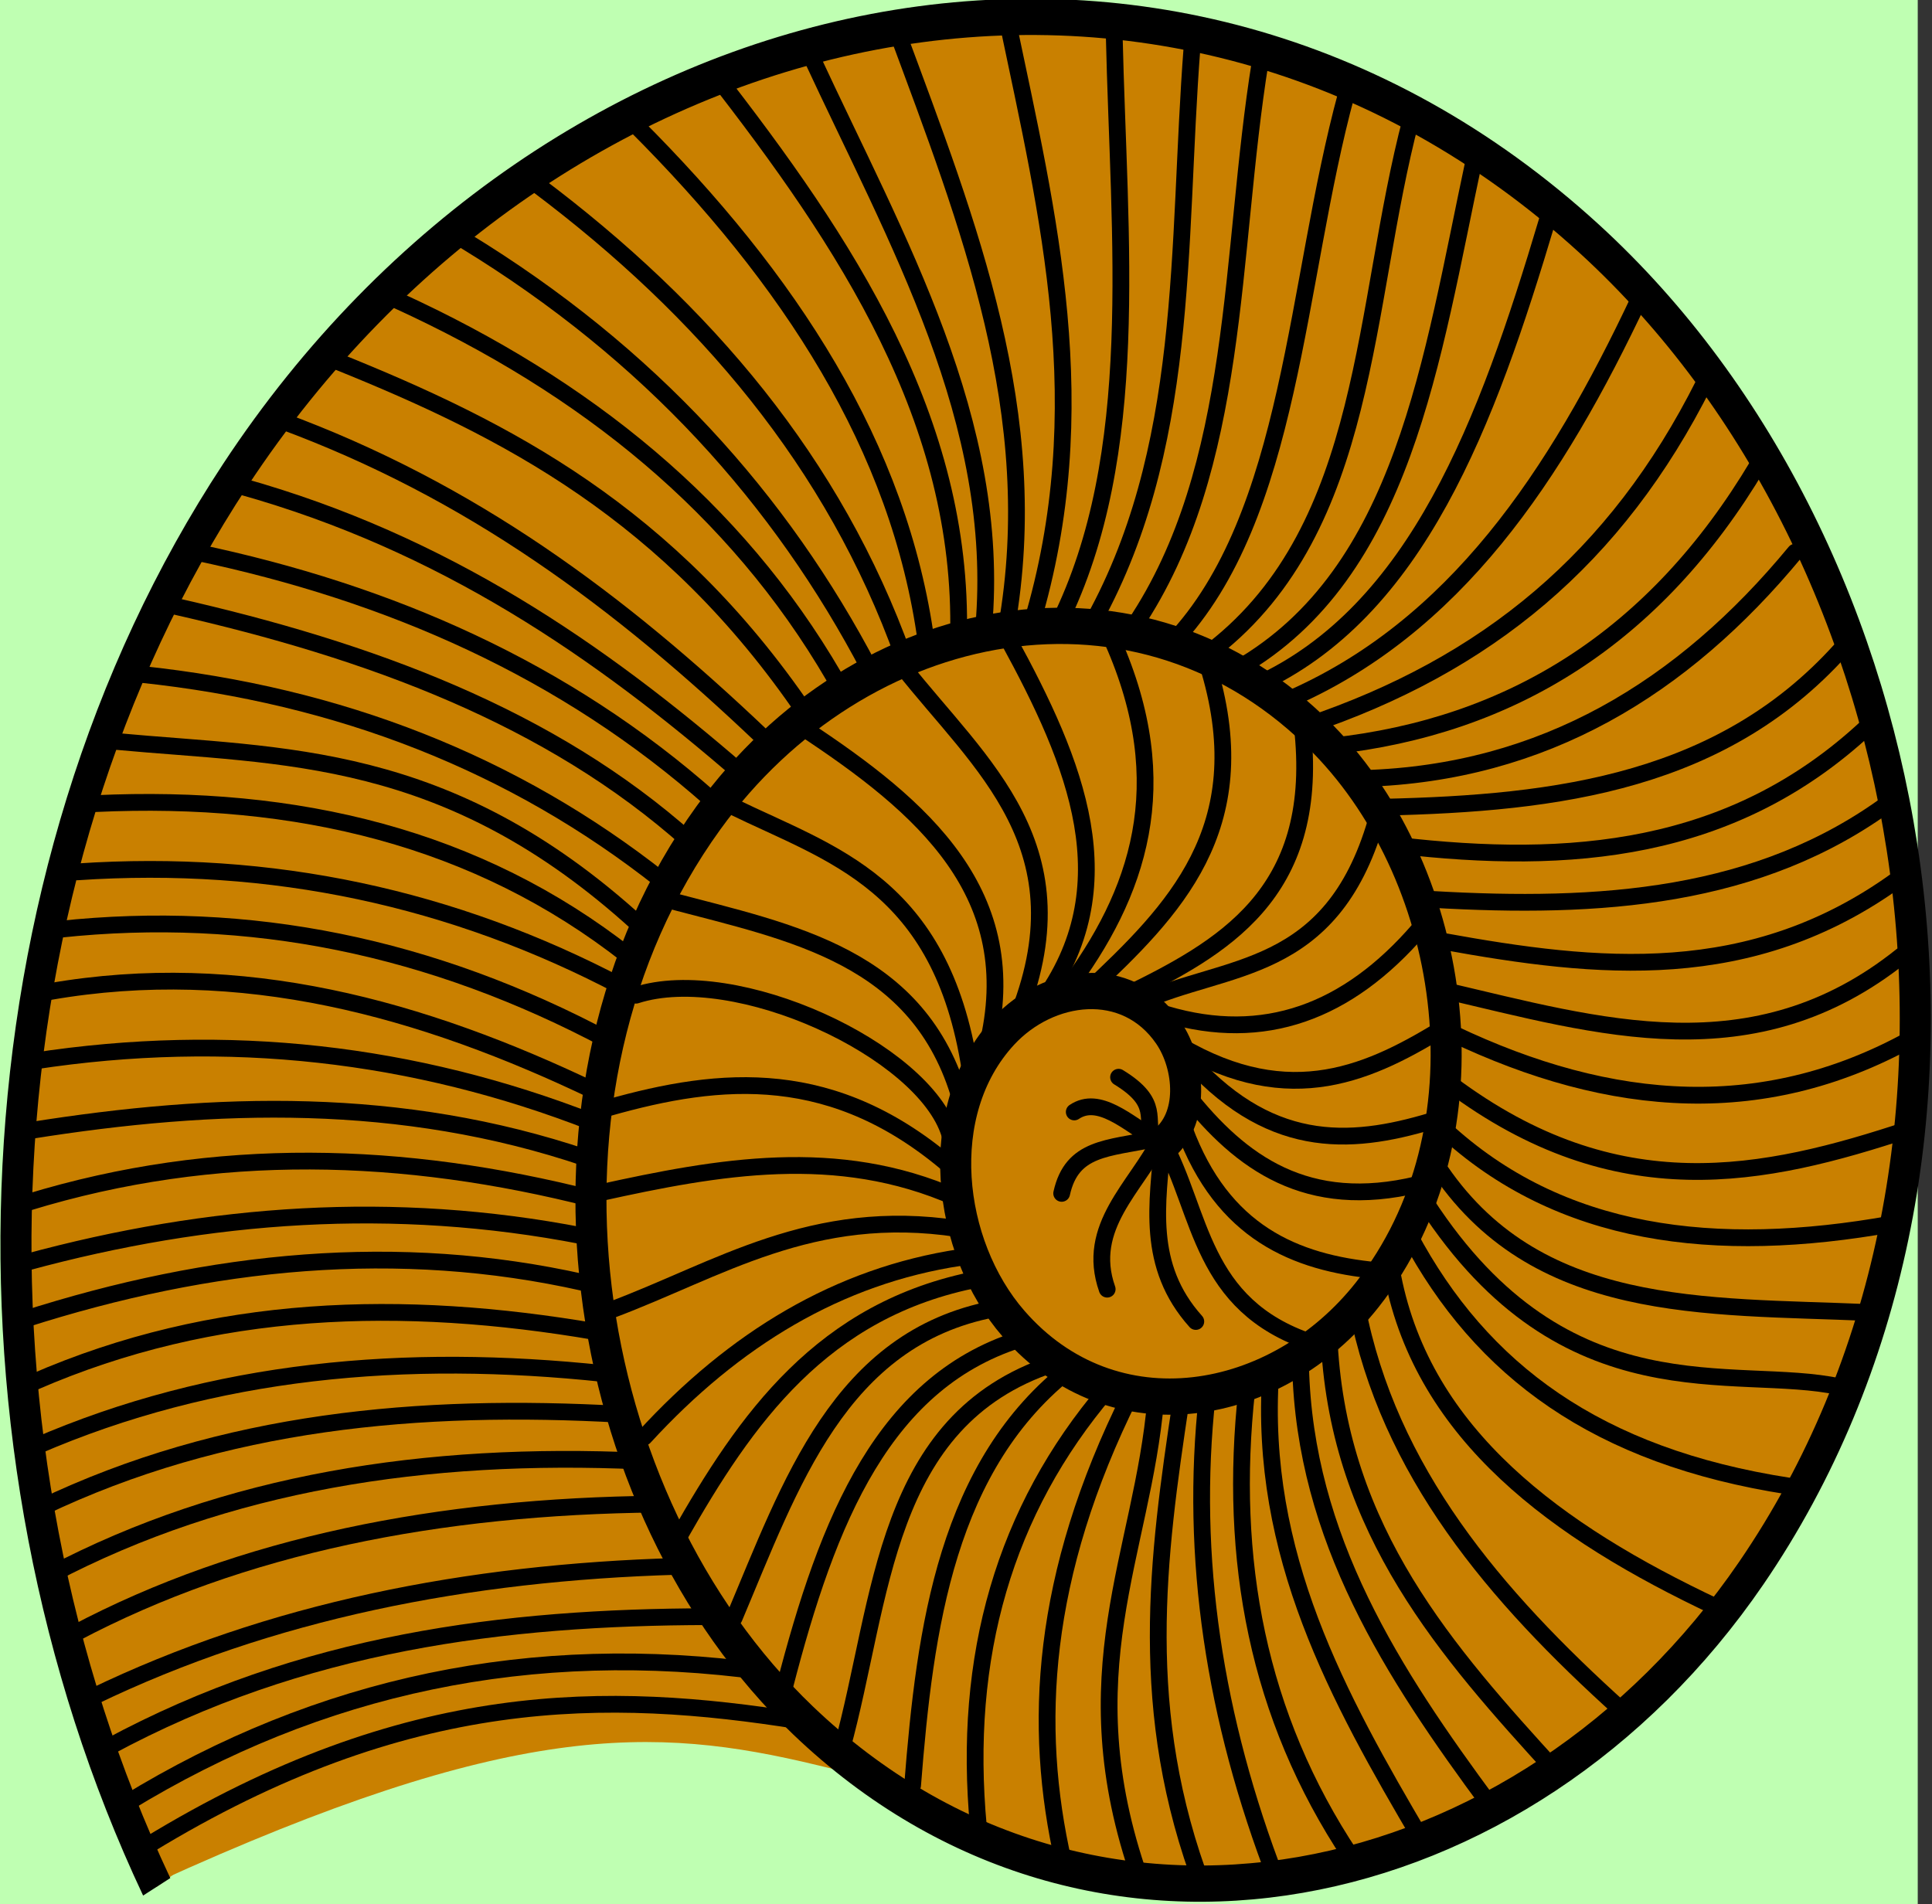 <?xml version="1.0" encoding="UTF-8" standalone="no"?>
<!-- Created with Inkscape (http://www.inkscape.org/) -->

<svg
   xmlns:dc="http://purl.org/dc/elements/1.1/"
   xmlns:cc="http://creativecommons.org/ns#"
   xmlns:rdf="http://www.w3.org/1999/02/22-rdf-syntax-ns#"
   xmlns:svg="http://www.w3.org/2000/svg"
   xmlns="http://www.w3.org/2000/svg"
   xmlns:sodipodi="http://sodipodi.sourceforge.net/DTD/sodipodi-0.dtd"
   xmlns:inkscape="http://www.inkscape.org/namespaces/inkscape"
   width="1152.381"
   height="1135.974"
   id="svg2"
   version="1.1"
   inkscape:version="0.47 r22583"
   sodipodi:docname="New document 1">
  <rect width="100%" height="100%" fill="#333333" stroke="none"/>
  <defs
     id="defs4">
    <inkscape:perspective
       sodipodi:type="inkscape:persp3d"
       inkscape:vp_x="0 : 526.18109 : 1"
       inkscape:vp_y="0 : 1000 : 0"
       inkscape:vp_z="744.09448 : 526.18109 : 1"
       inkscape:persp3d-origin="372.04724 : 350.78739 : 1"
       id="perspective10" />
  </defs>
  <sodipodi:namedview
     id="base"
     pagecolor="#ffffff"
     bordercolor="#666666"
     borderopacity="1.0"
     inkscape:pageopacity="0.0"
     inkscape:pageshadow="2"
     inkscape:zoom="0.35"
     inkscape:cx="395.64949"
     inkscape:cy="516.04888"
     inkscape:document-units="px"
     inkscape:current-layer="layer1"
     showgrid="false"
     inkscape:window-width="1215"
     inkscape:window-height="744"
     inkscape:window-x="143"
     inkscape:window-y="0"
     inkscape:window-maximized="0" />
  <g
     inkscape:label="Layer 1"
     inkscape:groupmode="layer"
     id="layer1"
     transform="translate(1078.616,67.018)">
    <rect
       style="fill:#bfffb2;fill-opacity:1;fill-rule:nonzero;stroke:none"
       id="rect2831"
       width="1148.571"
       height="1148.571"
       x="-65.264"
       y="-67.638"
       transform="scale(-1,1)" />
    <path
       style="fill:#c98000;fill-opacity:1;fill-rule:nonzero;stroke:none"
       d="m -985.45,1055.934 c 211.429,-96.429 296.429,-93.571 394.286,-70 97.857,23.571 164.286,42.857 164.286,42.857 l -167.857,-239.286 -357.143,18.571 -37.143,247.143"
       id="path3607" />
    <path
       sodipodi:type="spiral"
       style="fill:#c98000;fill-opacity:1;stroke:#000000;stroke-width:22.24;stroke-linecap:butt;stroke-linejoin:miter;stroke-miterlimit:4;stroke-opacity:1;stroke-dasharray:none"
       id="path3605"
       sodipodi:cx="-528.57141"
       sodipodi:cy="509.50504"
       sodipodi:expansion="2"
       sodipodi:revolution="3.3404369"
       sodipodi:radius="838.12305"
       sodipodi:argument="-18.819599"
       sodipodi:t0="0.19664587"
       d="m -545.653,481.962 c 15.236,-24.063 49.768,-20.973 69.579,-5.014 36.907,29.731 30.194,85.916 0.484,117.989 -48.535,52.394 -132.27,40.716 -179.325,-7.077 -70.556,-71.662 -52.546,-188.841 17.669,-253.59 99.12,-91.403 255.633,-65.689 340.781,31.292 114.94,130.914 80.147,332.651 -47.945,440.9 -167.048,141.17 -419.896,95.919 -553.946,-67.629 C -1068.45,531.308 -1011.362,221.463 -808.012,58.913 -555.67,-142.799 -182.941,-72.496 10.807,175.002 246.832,476.506 161.935,918.005 -134.058,1145.649 c -248.183,190.874 -594.579,206.122 -866.5,56.444"
       transform="matrix(0,-0.972,-0.832,0,14.995,85.978)" />
    <path
       style="fill:none;stroke:#000000;stroke-width:10;stroke-miterlimit:4;stroke-opacity:1;stroke-dasharray:none"
       d="m -601.878,959.505 c -113.814,-18.084 -233.375,-20.492 -388.571,74.286"
       id="path3609"
       sodipodi:nodetypes="cc" />
    <path
       style="fill:none;stroke:#000000;stroke-width:10;stroke-linecap:round;stroke-linejoin:round;stroke-miterlimit:4;stroke-opacity:1;stroke-dasharray:none;stroke-dashoffset:0"
       d="m -623.307,930.219 c -138.181,-18.906 -264.676,7.955 -380,78.571"
       id="path3611"
       sodipodi:nodetypes="cc" />
    <path
       style="fill:none;stroke:#000000;stroke-width:10;stroke-linecap:round;stroke-linejoin:round;stroke-miterlimit:4;stroke-opacity:1;stroke-dasharray:none;stroke-dashoffset:0"
       d="m -656.164,897.362 c -121.621,0.262 -241.912,15.159 -357.857,77.857"
       id="path3615"
       sodipodi:nodetypes="cc" />
    <path
       style="fill:none;stroke:#000000;stroke-width:10;stroke-linecap:round;stroke-linejoin:round;stroke-miterlimit:4;stroke-opacity:1;stroke-dasharray:none;stroke-dashoffset:0"
       d="m -674.736,867.362 c -125.116,3.64 -242.488,26.636 -348.571,77.857"
       id="path3617"
       sodipodi:nodetypes="cc" />
    <path
       style="fill:none;stroke:#000000;stroke-width:10;stroke-linecap:round;stroke-linejoin:round;stroke-miterlimit:4;stroke-opacity:1;stroke-dasharray:none;stroke-dashoffset:0"
       d="m -686.878,830.219 c -130.146,1.36 -247.455,24.384 -347.143,77.143"
       id="path3619"
       sodipodi:nodetypes="cc" />
    <path
       style="fill:none;stroke:#000000;stroke-width:10;stroke-linecap:round;stroke-linejoin:round;stroke-miterlimit:4;stroke-opacity:1;stroke-dasharray:none;stroke-dashoffset:0"
       d="m -696.878,804.505 c -127.765,-5.707 -246.498,12.673 -351.429,67.857"
       id="path3621"
       sodipodi:nodetypes="cc" />
    <path
       style="fill:none;stroke:#000000;stroke-width:10;stroke-linecap:round;stroke-linejoin:round;stroke-miterlimit:4;stroke-opacity:1;stroke-dasharray:none;stroke-dashoffset:0"
       d="m -708.307,776.648 c -120.135,-6.727 -236.961,3.637 -345.714,55.714"
       id="path3623"
       sodipodi:nodetypes="cc" />
    <path
       style="fill:none;stroke:#000000;stroke-width:10;stroke-linecap:round;stroke-linejoin:round;stroke-miterlimit:4;stroke-opacity:1;stroke-dasharray:none;stroke-dashoffset:0"
       d="m -718.307,752.362 c -118.332,-12.534 -232.366,-2.858 -339.286,43.571"
       id="path3625"
       sodipodi:nodetypes="cc" />
    <path
       style="fill:none;stroke:#000000;stroke-width:10;stroke-linecap:round;stroke-linejoin:round;stroke-miterlimit:4;stroke-opacity:1;stroke-dasharray:none;stroke-dashoffset:0"
       d="m -723.307,727.362 c -115.059,-19.683 -227.542,-16.822 -335,30"
       id="path3629"
       sodipodi:nodetypes="cc" />
    <path
       style="fill:none;stroke:#000000;stroke-width:10;stroke-linecap:round;stroke-linejoin:round;stroke-miterlimit:4;stroke-opacity:1;stroke-dasharray:none;stroke-dashoffset:0"
       d="M -730.45,698.076 C -840.873,673.275 -952.409,684.109 -1064.736,720.219"
       id="path3631"
       sodipodi:nodetypes="cc" />
    <path
       style="fill:none;stroke:#000000;stroke-width:10;stroke-linecap:round;stroke-linejoin:round;stroke-miterlimit:4;stroke-opacity:1;stroke-dasharray:none;stroke-dashoffset:0"
       d="m -731.164,670.219 c -112.483,-21.859 -222.752,-13.824 -331.429,15.714"
       id="path3633"
       sodipodi:nodetypes="cc" />
    <path
       style="fill:none;stroke:#000000;stroke-width:10;stroke-linecap:round;stroke-linejoin:round;stroke-miterlimit:4;stroke-opacity:1;stroke-dasharray:none;stroke-dashoffset:0"
       d="m -725.45,648.076 c -112.143,-28.506 -224.286,-32.146 -336.429,2.143"
       id="path3635"
       sodipodi:nodetypes="cc" />
    <path
       style="fill:none;stroke:#000000;stroke-width:10;stroke-linecap:round;stroke-linejoin:round;stroke-miterlimit:4;stroke-opacity:1;stroke-dasharray:none;stroke-dashoffset:0"
       d="M -729.021,623.791 C -839.498,586.453 -949.974,589.762 -1060.45,607.362"
       id="path3637"
       sodipodi:nodetypes="cc" />
    <path
       style="fill:none;stroke:#000000;stroke-width:10;stroke-linecap:round;stroke-linejoin:round;stroke-miterlimit:4;stroke-opacity:1;stroke-dasharray:none;stroke-dashoffset:0"
       d="m -725.45,602.362 c -106.236,-41.386 -217.098,-54.09 -332.857,-36.429"
       id="path3639"
       sodipodi:nodetypes="cc" />
    <path
       style="fill:none;stroke:#000000;stroke-width:10;stroke-linecap:round;stroke-linejoin:round;stroke-miterlimit:4;stroke-opacity:1;stroke-dasharray:none;stroke-dashoffset:0"
       d="m -722.593,584.505 c -104.71,-50.337 -212.232,-79.864 -326.429,-60"
       id="path3643"
       sodipodi:nodetypes="cc" />
    <path
       style="fill:none;stroke:#000000;stroke-width:10;stroke-linecap:round;stroke-linejoin:round;stroke-miterlimit:4;stroke-opacity:1;stroke-dasharray:none;stroke-dashoffset:0"
       d="M -715.45,553.791 C -821.206,497.4 -929.93,475.24 -1043.307,487.362"
       id="path3645"
       sodipodi:nodetypes="cc" />
    <path
       style="fill:none;stroke:#000000;stroke-width:10;stroke-linecap:round;stroke-linejoin:round;stroke-miterlimit:4;stroke-opacity:1;stroke-dasharray:none;stroke-dashoffset:0"
       d="m -707.593,521.648 c -100.771,-53.108 -208.992,-76.415 -325,-68.571"
       id="path3647"
       sodipodi:nodetypes="cc" />
    <path
       style="fill:none;stroke:#000000;stroke-width:10;stroke-linecap:round;stroke-linejoin:round;stroke-miterlimit:4;stroke-opacity:1;stroke-dasharray:none;stroke-dashoffset:0"
       d="m -704.021,503.076 c -89.839,-70.521 -197.563,-96.331 -317.857,-90.714"
       id="path3649"
       sodipodi:nodetypes="cc" />
    <path
       style="fill:none;stroke:#000000;stroke-width:10;stroke-linecap:round;stroke-linejoin:round;stroke-miterlimit:4;stroke-opacity:1;stroke-dasharray:none;stroke-dashoffset:0"
       d="M -697.593,484.505 C -812.109,380.028 -909.855,384.565 -1009.736,375.219"
       id="path3651"
       sodipodi:nodetypes="cc" />
    <path
       style="fill:none;stroke:#000000;stroke-width:10;stroke-linecap:round;stroke-linejoin:round;stroke-miterlimit:4;stroke-opacity:1;stroke-dasharray:none;stroke-dashoffset:0"
       d="M -684.021,458.076 C -772.283,388.418 -875.998,347.735 -994.736,335.219"
       id="path3653"
       sodipodi:nodetypes="cc" />
    <path
       style="fill:none;stroke:#000000;stroke-width:10;stroke-linecap:round;stroke-linejoin:round;stroke-miterlimit:4;stroke-opacity:1;stroke-dasharray:none;stroke-dashoffset:0"
       d="m -667.593,434.505 c -82.793,-73.872 -190.223,-113.526 -307.143,-140"
       id="path3655"
       sodipodi:nodetypes="cc" />
    <path
       style="fill:none;stroke:#000000;stroke-width:10;stroke-linecap:round;stroke-linejoin:round;stroke-miterlimit:4;stroke-opacity:1;stroke-dasharray:none;stroke-dashoffset:0"
       d="M -654.021,410.219 C -741.469,332.615 -845.882,286.677 -961.878,262.362"
       id="path3657"
       sodipodi:nodetypes="cc" />
    <path
       style="fill:none;stroke:#000000;stroke-width:10;stroke-linecap:round;stroke-linejoin:round;stroke-miterlimit:4;stroke-opacity:1;stroke-dasharray:none;stroke-dashoffset:0"
       d="M -636.164,394.505 C -720.878,320.994 -814.07,256.852 -934.736,223.076"
       id="path3661"
       sodipodi:nodetypes="cc" />
    <path
       style="fill:none;stroke:#000000;stroke-width:10;stroke-linecap:round;stroke-linejoin:round;stroke-miterlimit:4;stroke-opacity:1;stroke-dasharray:none;stroke-dashoffset:0"
       d="M -623.307,373.076 C -709.43,291.064 -797.698,225.544 -911.164,183.791"
       id="path3663"
       sodipodi:nodetypes="cc" />
    <path
       style="fill:none;stroke:#000000;stroke-width:10;stroke-linecap:round;stroke-linejoin:round;stroke-miterlimit:4;stroke-opacity:1;stroke-dasharray:none;stroke-dashoffset:0"
       d="M -598.307,358.076 C -679.4,238.906 -776.999,189.058 -876.878,148.791"
       id="path3665"
       sodipodi:nodetypes="cc" />
    <path
       style="fill:none;stroke:#000000;stroke-width:10;stroke-linecap:round;stroke-linejoin:round;stroke-miterlimit:4;stroke-opacity:1;stroke-dasharray:none;stroke-dashoffset:0"
       d="m -581.164,336.648 c -58.69,-100.74 -148.004,-173.044 -260,-224.286"
       id="path3667"
       sodipodi:nodetypes="cc" />
    <path
       style="fill:none;stroke:#000000;stroke-width:10;stroke-linecap:round;stroke-linejoin:round;stroke-miterlimit:4;stroke-opacity:1;stroke-dasharray:none;stroke-dashoffset:0"
       d="M -559.736,332.362 C -612.921,230.75 -690.859,143.989 -801.164,76.648"
       id="path3669"
       sodipodi:nodetypes="cc" />
    <path
       style="fill:none;stroke:#000000;stroke-width:10;stroke-linecap:round;stroke-linejoin:round;stroke-miterlimit:4;stroke-opacity:1;stroke-dasharray:none;stroke-dashoffset:0"
       d="M -539.736,324.505 C -580.994,209.29 -658.063,118.334 -758.307,43.076"
       id="path3671"
       sodipodi:nodetypes="cc" />
    <path
       style="fill:none;stroke:#000000;stroke-width:10;stroke-linecap:round;stroke-linejoin:round;stroke-miterlimit:4;stroke-opacity:1;stroke-dasharray:none;stroke-dashoffset:0"
       d="M -526.164,315.934 C -542.035,199.431 -607.85,99.16 -699.736,7.362"
       id="path3673"
       sodipodi:nodetypes="cc" />
    <path
       style="fill:none;stroke:#000000;stroke-width:10;stroke-linecap:round;stroke-linejoin:round;stroke-miterlimit:4;stroke-opacity:1;stroke-dasharray:none;stroke-dashoffset:0"
       d="M -506.878,312.362 C -503.967,183.763 -573.548,78.229 -653.307,-24.066"
       id="path3677"
       sodipodi:nodetypes="cc" />
    <path
       style="fill:none;stroke:#000000;stroke-width:10;stroke-linecap:round;stroke-linejoin:round;stroke-miterlimit:4;stroke-opacity:1;stroke-dasharray:none;stroke-dashoffset:0"
       d="M -491.878,307.362 C -481.066,184.506 -543.659,76.762 -594.736,-33.352"
       id="path3679"
       sodipodi:nodetypes="cc" />
    <path
       style="fill:none;stroke:#000000;stroke-width:10;stroke-linecap:round;stroke-linejoin:round;stroke-miterlimit:4;stroke-opacity:1;stroke-dasharray:none;stroke-dashoffset:0"
       d="m -478.307,307.362 c 22.504,-127.167 -22.744,-240.785 -65,-355"
       id="path3681"
       sodipodi:nodetypes="cc" />
    <path
       style="fill:none;stroke:#000000;stroke-width:10;stroke-linecap:round;stroke-linejoin:round;stroke-miterlimit:4;stroke-opacity:1;stroke-dasharray:none;stroke-dashoffset:0"
       d="m -463.307,305.219 c 38.535,-128.676 9.933,-243.53 -14.286,-359.286"
       id="path3683"
       sodipodi:nodetypes="cc" />
    <path
       style="fill:none;stroke:#000000;stroke-width:10;stroke-linecap:round;stroke-linejoin:round;stroke-miterlimit:4;stroke-opacity:1;stroke-dasharray:none;stroke-dashoffset:0"
       d="m -446.878,304.505 c 49.786,-100.772 35.651,-228.221 32.857,-350.714"
       id="path3685"
       sodipodi:nodetypes="cc" />
    <path
       style="fill:none;stroke:#000000;stroke-width:10;stroke-linecap:round;stroke-linejoin:round;stroke-miterlimit:4;stroke-opacity:1;stroke-dasharray:none;stroke-dashoffset:0"
       d="m -429.021,308.076 c 60.839,-106.051 52.231,-228.574 61.429,-347.143"
       id="path3687"
       sodipodi:nodetypes="cc" />
    <path
       style="fill:none;stroke:#000000;stroke-width:10;stroke-linecap:round;stroke-linejoin:round;stroke-miterlimit:4;stroke-opacity:1;stroke-dasharray:none;stroke-dashoffset:0"
       d="m -401.878,305.934 c 63.442,-94.471 56.399,-221.221 75,-336.429"
       id="path3689"
       sodipodi:nodetypes="cc" />
    <path
       style="fill:none;stroke:#000000;stroke-width:10;stroke-linecap:round;stroke-linejoin:round;stroke-miterlimit:4;stroke-opacity:1;stroke-dasharray:none;stroke-dashoffset:0"
       d="m -379.021,315.934 c 71.355,-75.285 72.917,-214.548 103.571,-327.143"
       id="path3691"
       sodipodi:nodetypes="cc" />
    <path
       style="fill:none;stroke:#000000;stroke-width:10;stroke-linecap:round;stroke-linejoin:round;stroke-miterlimit:4;stroke-opacity:1;stroke-dasharray:none;stroke-dashoffset:0"
       d="m -354.736,320.219 c 93.505,-73.238 88.428,-205.091 117.857,-316.429"
       id="path3693"
       sodipodi:nodetypes="cc" />
    <path
       style="fill:none;stroke:#000000;stroke-width:10;stroke-linecap:round;stroke-linejoin:round;stroke-miterlimit:4;stroke-opacity:1;stroke-dasharray:none;stroke-dashoffset:0"
       d="m -340,331.648 c 98.898,-56.996 115.166,-184.228 140.714,-303.571"
       id="path3695"
       sodipodi:nodetypes="cc" />
    <path
       style="fill:none;stroke:#000000;stroke-width:10;stroke-linecap:round;stroke-linejoin:round;stroke-miterlimit:4;stroke-opacity:1;stroke-dasharray:none;stroke-dashoffset:0"
       d="m -329.286,341.648 c 95.933,-43.596 137.639,-156.671 173.571,-277.143"
       id="path3697"
       sodipodi:nodetypes="cc" />
    <path
       style="fill:none;stroke:#000000;stroke-width:10;stroke-linecap:round;stroke-linejoin:round;stroke-miterlimit:4;stroke-opacity:1;stroke-dasharray:none;stroke-dashoffset:0"
       d="m -311.429,350.934 c 100.678,-43.116 161.023,-134.494 210.714,-240"
       id="path3699"
       sodipodi:nodetypes="cc" />
    <path
       style="fill:none;stroke:#000000;stroke-width:10;stroke-linecap:round;stroke-linejoin:round;stroke-miterlimit:4;stroke-opacity:1;stroke-dasharray:none;stroke-dashoffset:0"
       d="M -299.286,365.934 C -191.878,329.788 -114.576,266.205 -62.143,161.648"
       id="path3703"
       sodipodi:nodetypes="cc" />
    <path
       style="fill:none;stroke:#000000;stroke-width:10;stroke-linecap:round;stroke-linejoin:round;stroke-miterlimit:4;stroke-opacity:1;stroke-dasharray:none;stroke-dashoffset:0"
       d="M -284.286,378.076 C -177.23,366.341 -91.38,313.307 -30,210.219"
       id="path3705"
       sodipodi:nodetypes="cc" />
    <path
       style="fill:none;stroke:#000000;stroke-width:10;stroke-linecap:round;stroke-linejoin:round;stroke-miterlimit:4;stroke-opacity:1;stroke-dasharray:none;stroke-dashoffset:0"
       d="m -265,397.362 c 107.096,-3.254 190.005,-53.731 257.143,-135"
       id="path3707"
       sodipodi:nodetypes="cc" />
    <path
       style="fill:none;stroke:#000000;stroke-width:10;stroke-linecap:round;stroke-linejoin:round;stroke-miterlimit:4;stroke-opacity:1;stroke-dasharray:none;stroke-dashoffset:0"
       d="M -253.571,414.505 C -149.637,412.151 -49.158,399.809 22.857,316.648"
       id="path3711"
       sodipodi:nodetypes="cc" />
    <path
       style="fill:none;stroke:#000000;stroke-width:10;stroke-linecap:round;stroke-linejoin:round;stroke-miterlimit:4;stroke-opacity:1;stroke-dasharray:none;stroke-dashoffset:0"
       d="M -244.286,437.362 C -142.747,449.1 -45.744,441.868 35,366.648"
       id="path3713"
       sodipodi:nodetypes="cc" />
    <path
       style="fill:none;stroke:#000000;stroke-width:10;stroke-linecap:round;stroke-linejoin:round;stroke-miterlimit:4;stroke-opacity:1;stroke-dasharray:none;stroke-dashoffset:0"
       d="m -224.286,469.505 c 99.364,5.741 194.957,-0.175 273.571,-58.571"
       id="path3715"
       sodipodi:nodetypes="cc" />
    <path
       style="fill:none;stroke:#000000;stroke-width:10;stroke-linecap:round;stroke-linejoin:round;stroke-miterlimit:4;stroke-opacity:1;stroke-dasharray:none;stroke-dashoffset:0"
       d="m -217.857,494.505 c 91.826,16.64 183.348,26.746 271.429,-37.143"
       id="path3717"
       sodipodi:nodetypes="cc" />
    <path
       style="fill:none;stroke:#000000;stroke-width:10;stroke-linecap:round;stroke-linejoin:round;stroke-miterlimit:4;stroke-opacity:1;stroke-dasharray:none;stroke-dashoffset:0"
       d="m -217.143,523.791 c 92.087,21.471 184.458,50.028 272.857,-20.714"
       id="path3719"
       sodipodi:nodetypes="cc" />
    <path
       style="fill:none;stroke:#000000;stroke-width:10;stroke-linecap:round;stroke-linejoin:round;stroke-miterlimit:4;stroke-opacity:1;stroke-dasharray:none;stroke-dashoffset:0"
       d="m -212.143,549.505 c 94.374,44.977 187.288,52.757 277.857,0.714"
       id="path3721"
       sodipodi:nodetypes="cc" />
    <path
       style="fill:none;stroke:#000000;stroke-width:10;stroke-linecap:round;stroke-linejoin:round;stroke-miterlimit:4;stroke-opacity:1;stroke-dasharray:none;stroke-dashoffset:0"
       d="M -213.571,579.505 C -114.047,654.032 -26.4,635.238 60,606.648"
       id="path3723"
       sodipodi:nodetypes="cc" />
    <path
       style="fill:none;stroke:#000000;stroke-width:10;stroke-linecap:round;stroke-linejoin:round;stroke-miterlimit:4;stroke-opacity:1;stroke-dasharray:none;stroke-dashoffset:0"
       d="M -217.857,605.934 C -148.3,670.668 -55.683,682.002 50,663.076"
       id="path3725"
       sodipodi:nodetypes="cc" />
    <path
       style="fill:none;stroke:#000000;stroke-width:10;stroke-linecap:round;stroke-linejoin:round;stroke-miterlimit:4;stroke-opacity:1;stroke-dasharray:none;stroke-dashoffset:0"
       d="m -222.143,627.362 c 58.71,90.494 160.612,84.321 257.857,88.571"
       id="path3727"
       sodipodi:nodetypes="cc" />
    <path
       style="fill:none;stroke:#000000;stroke-width:10;stroke-linecap:round;stroke-linejoin:round;stroke-miterlimit:4;stroke-opacity:1;stroke-dasharray:none;stroke-dashoffset:0"
       d="m -227.857,650.934 c 83.304,128.016 184.13,95.793 246.429,109.286"
       id="path3729"
       sodipodi:nodetypes="cc" />
    <path
       style="fill:none;stroke:#000000;stroke-width:10;stroke-linecap:round;stroke-linejoin:round;stroke-miterlimit:4;stroke-opacity:1;stroke-dasharray:none;stroke-dashoffset:0"
       d="m -237.857,670.219 c 42.81,80.162 111.703,131.577 226.429,149.286"
       id="path3731"
       sodipodi:nodetypes="cc" />
    <path
       style="fill:none;stroke:#000000;stroke-width:10;stroke-linecap:round;stroke-linejoin:round;stroke-miterlimit:4;stroke-opacity:1;stroke-dasharray:none;stroke-dashoffset:0"
       d="M -247.857,694.505 C -229.268,789.052 -150.277,846.757 -55,891.648"
       id="path3733"
       sodipodi:nodetypes="cc" />
    <path
       style="fill:none;stroke:#000000;stroke-width:10;stroke-linecap:round;stroke-linejoin:round;stroke-miterlimit:4;stroke-opacity:1;stroke-dasharray:none;stroke-dashoffset:0"
       d="m -269.286,712.362 c 18.804,98.273 82.365,172.675 157.857,240.714"
       id="path3735"
       sodipodi:nodetypes="cc" />
    <path
       style="fill:none;stroke:#000000;stroke-width:10;stroke-linecap:round;stroke-linejoin:round;stroke-miterlimit:4;stroke-opacity:1;stroke-dasharray:none;stroke-dashoffset:0"
       d="m -285.714,734.505 c 6.24,112.071 70.097,183.9 135,255"
       id="path3737"
       sodipodi:nodetypes="cc" />
    <path
       style="fill:none;stroke:#000000;stroke-width:10;stroke-linecap:round;stroke-linejoin:round;stroke-miterlimit:4;stroke-opacity:1;stroke-dasharray:none;stroke-dashoffset:0"
       d="M -302.857,748.076 C -300.325,850.681 -247.849,931.277 -190,1009.505"
       id="path3739"
       sodipodi:nodetypes="cc" />
    <path
       style="fill:none;stroke:#000000;stroke-width:10;stroke-linecap:round;stroke-linejoin:round;stroke-miterlimit:4;stroke-opacity:1;stroke-dasharray:none;stroke-dashoffset:0"
       d="m -320.714,752.362 c -7.179,107.857 40.26,193.328 90,277.857"
       id="path3741"
       sodipodi:nodetypes="cc" />
    <path
       style="fill:none;stroke:#000000;stroke-width:10;stroke-linecap:round;stroke-linejoin:round;stroke-miterlimit:4;stroke-opacity:1;stroke-dasharray:none;stroke-dashoffset:0"
       d="m -335,762.362 c -10.968,100.766 6.478,194.226 62.143,277.857"
       id="path3743"
       sodipodi:nodetypes="cc" />
    <path
       style="fill:none;stroke:#000000;stroke-width:10;stroke-linecap:round;stroke-linejoin:round;stroke-miterlimit:4;stroke-opacity:1;stroke-dasharray:none;stroke-dashoffset:0"
       d="m -358.571,765.934 c -10.514,96.19 4.328,192.381 41.429,288.571"
       id="path3747"
       sodipodi:nodetypes="cc" />
    <path
       style="fill:none;stroke:#000000;stroke-width:10;stroke-linecap:round;stroke-linejoin:round;stroke-miterlimit:4;stroke-opacity:1;stroke-dasharray:none;stroke-dashoffset:0"
       d="m -374.286,769.505 c -13.877,92.225 -26.579,184.734 13.571,290"
       id="path3749"
       sodipodi:nodetypes="cc" />
    <path
       style="fill:none;stroke:#000000;stroke-width:10;stroke-linecap:round;stroke-linejoin:round;stroke-miterlimit:4;stroke-opacity:1;stroke-dasharray:none;stroke-dashoffset:0"
       d="m -389.286,768.076 c -7.881,92.367 -52.269,162.829 -9.286,285.714"
       id="path3751"
       sodipodi:nodetypes="cc" />
    <path
       style="fill:none;stroke:#000000;stroke-width:10;stroke-linecap:round;stroke-linejoin:round;stroke-miterlimit:4;stroke-opacity:1;stroke-dasharray:none;stroke-dashoffset:0"
       d="m -404.286,765.219 c -53.666,107.717 -58.503,197.443 -40,278.571"
       id="path3753"
       sodipodi:nodetypes="cc" />
    <path
       style="fill:none;stroke:#000000;stroke-width:10;stroke-linecap:round;stroke-linejoin:round;stroke-miterlimit:4;stroke-opacity:1;stroke-dasharray:none;stroke-dashoffset:0"
       d="M -418.571,762.362 C -479.43,833.966 -504.617,920.996 -495,1023.077"
       id="path3755"
       sodipodi:nodetypes="cc" />
    <path
       style="fill:none;stroke:#000000;stroke-width:10;stroke-linecap:round;stroke-linejoin:round;stroke-miterlimit:4;stroke-opacity:1;stroke-dasharray:none;stroke-dashoffset:0"
       d="m -439.286,748.791 c -74.7,57.663 -87.6,154.954 -95,249.286"
       id="path3757"
       sodipodi:nodetypes="cc" />
    <path
       style="fill:none;stroke:#000000;stroke-width:10;stroke-linecap:round;stroke-linejoin:round;stroke-miterlimit:4;stroke-opacity:1;stroke-dasharray:none;stroke-dashoffset:0"
       d="m -450.714,746.648 c -101.371,33.65 -101.209,140.17 -125.714,229.286"
       id="path3761"
       sodipodi:nodetypes="cc" />
    <path
       style="fill:none;stroke:#000000;stroke-width:10;stroke-linecap:round;stroke-linejoin:round;stroke-miterlimit:4;stroke-opacity:1;stroke-dasharray:none;stroke-dashoffset:0"
       d="m -467.143,730.934 c -84.233,24.664 -117.773,108.526 -143.571,208.571"
       id="path3763"
       sodipodi:nodetypes="cc" />
    <path
       style="fill:none;stroke:#000000;stroke-width:10;stroke-linecap:round;stroke-linejoin:round;stroke-miterlimit:4;stroke-opacity:1;stroke-dasharray:none;stroke-dashoffset:0"
       d="m -485.714,713.791 c -92.227,17.516 -121.415,104.831 -155,184.286"
       id="path3765"
       sodipodi:nodetypes="cc" />
    <path
       style="fill:none;stroke:#000000;stroke-width:10;stroke-linecap:round;stroke-linejoin:round;stroke-miterlimit:4;stroke-opacity:1;stroke-dasharray:none;stroke-dashoffset:0"
       d="m -495,695.934 c -93.414,17.94 -138.949,83.853 -178.571,153.571"
       id="path3767"
       sodipodi:nodetypes="cc" />
    <path
       style="fill:none;stroke:#000000;stroke-width:10;stroke-linecap:round;stroke-linejoin:round;stroke-miterlimit:4;stroke-opacity:1;stroke-dasharray:none;stroke-dashoffset:0"
       d="m -505.714,683.076 c -72.756,10.968 -134.857,48.571 -188.571,107.143"
       id="path3769"
       sodipodi:nodetypes="cc" />
    <path
       style="fill:none;stroke:#000000;stroke-width:10;stroke-linecap:round;stroke-linejoin:round;stroke-miterlimit:4;stroke-opacity:1;stroke-dasharray:none;stroke-dashoffset:0"
       d="m -714.286,714.505 c 64.218,-23.992 119.861,-61.836 207.143,-48.571"
       id="path3771"
       sodipodi:nodetypes="cc" />
    <path
       style="fill:none;stroke:#000000;stroke-width:10;stroke-linecap:round;stroke-linejoin:round;stroke-miterlimit:4;stroke-opacity:1;stroke-dasharray:none;stroke-dashoffset:0"
       d="M -508.571,647.362 C -579.286,616.21 -650,628.915 -720.714,644.505"
       id="path3773"
       sodipodi:nodetypes="cc" />
    <path
       style="fill:none;stroke:#000000;stroke-width:10;stroke-linecap:round;stroke-linejoin:round;stroke-miterlimit:4;stroke-opacity:1;stroke-dasharray:none;stroke-dashoffset:0"
       d="M -715.714,593.791 C -648.592,574.769 -580.888,568.269 -510,630.219"
       id="path3775"
       sodipodi:nodetypes="cc" />
    <path
       style="fill:none;stroke:#000000;stroke-width:10;stroke-linecap:round;stroke-linejoin:round;stroke-miterlimit:4;stroke-opacity:1;stroke-dasharray:none;stroke-dashoffset:0"
       d="m -699.286,526.648 c 59.421,-19.162 171.671,32.743 187.143,82.857"
       id="path3777"
       sodipodi:nodetypes="cc" />
    <path
       style="fill:none;stroke:#000000;stroke-width:10;stroke-linecap:round;stroke-linejoin:round;stroke-miterlimit:4;stroke-opacity:1;stroke-dasharray:none;stroke-dashoffset:0"
       d="m -678.571,470.219 c 72.355,19.12 148.447,33.065 172.857,118.571"
       id="path3779"
       sodipodi:nodetypes="cc" />
    <path
       style="fill:none;stroke:#000000;stroke-width:10;stroke-linecap:round;stroke-linejoin:round;stroke-miterlimit:4;stroke-opacity:1;stroke-dasharray:none;stroke-dashoffset:0"
       d="M -642.143,413.791 C -582.809,442.785 -517.265,459.631 -500,570.934"
       id="path3781"
       sodipodi:nodetypes="cc" />
    <path
       style="fill:none;stroke:#000000;stroke-width:10;stroke-linecap:round;stroke-linejoin:round;stroke-miterlimit:4;stroke-opacity:1;stroke-dasharray:none;stroke-dashoffset:0"
       d="M -599.286,367.362 C -528.463,414.091 -467.099,466.277 -490,558.076"
       id="path3783"
       sodipodi:nodetypes="cc" />
    <path
       style="fill:none;stroke:#000000;stroke-width:10;stroke-linecap:round;stroke-linejoin:round;stroke-miterlimit:4;stroke-opacity:1;stroke-dasharray:none;stroke-dashoffset:0"
       d="m -540,330.934 c 46.007,58.422 110.128,107.602 67.143,211.429"
       id="path3785"
       sodipodi:nodetypes="cc" />
    <path
       style="fill:none;stroke:#000000;stroke-width:10;stroke-linecap:round;stroke-linejoin:round;stroke-miterlimit:4;stroke-opacity:1;stroke-dasharray:none;stroke-dashoffset:0"
       d="m -457.857,531.648 c 51.641,-70.011 21.015,-143.379 -19.286,-217.143"
       id="path3787"
       sodipodi:nodetypes="cc" />
    <path
       style="fill:none;stroke:#000000;stroke-width:10;stroke-linecap:round;stroke-linejoin:round;stroke-miterlimit:4;stroke-opacity:1;stroke-dasharray:none;stroke-dashoffset:0"
       d="M -442.857,523.791 C -399.514,466.147 -376.905,401.271 -415,315.219"
       id="path3789"
       sodipodi:nodetypes="cc" />
    <path
       style="fill:none;stroke:#000000;stroke-width:10;stroke-linecap:round;stroke-linejoin:round;stroke-miterlimit:4;stroke-opacity:1;stroke-dasharray:none;stroke-dashoffset:0"
       d="m -429.286,523.791 c 50.755,-47.674 99.649,-96.456 72.143,-190.714"
       id="path3791"
       sodipodi:nodetypes="cc" />
    <path
       style="fill:none;stroke:#000000;stroke-width:10;stroke-linecap:round;stroke-linejoin:round;stroke-miterlimit:4;stroke-opacity:1;stroke-dasharray:none;stroke-dashoffset:0"
       d="m -408.571,527.362 c 59.771,-28.974 116.448,-60.959 107.143,-157.143"
       id="path3793"
       sodipodi:nodetypes="cc" />
    <path
       style="fill:none;stroke:#000000;stroke-width:10;stroke-linecap:round;stroke-linejoin:round;stroke-miterlimit:4;stroke-opacity:1;stroke-dasharray:none;stroke-dashoffset:0"
       d="m -398.571,530.934 c 51.406,-23.414 113.864,-16.039 140.714,-107.857"
       id="path3795"
       sodipodi:nodetypes="cc" />
    <path
       style="fill:none;stroke:#000000;stroke-width:10;stroke-linecap:round;stroke-linejoin:round;stroke-miterlimit:4;stroke-opacity:1;stroke-dasharray:none;stroke-dashoffset:0"
       d="m -382.857,538.076 c 58.005,17.073 107.947,-1.126 150.714,-50.714"
       id="path3797"
       sodipodi:nodetypes="cc" />
    <path
       style="fill:none;stroke:#000000;stroke-width:10;stroke-linecap:round;stroke-linejoin:round;stroke-miterlimit:4;stroke-opacity:1;stroke-dasharray:none;stroke-dashoffset:0"
       d="m -375,556.648 c 66.467,38.936 114.145,16.38 160,-12.143"
       id="path3799"
       sodipodi:nodetypes="cc" />
    <path
       style="fill:none;stroke:#000000;stroke-width:10;stroke-linecap:round;stroke-linejoin:round;stroke-miterlimit:4;stroke-opacity:1;stroke-dasharray:none;stroke-dashoffset:0"
       d="m -367.857,566.648 c 49.616,54.014 98.157,49.2 147.857,33.571"
       id="path3801"
       sodipodi:nodetypes="cc" />
    <path
       style="fill:none;stroke:#000000;stroke-width:10;stroke-linecap:round;stroke-linejoin:round;stroke-miterlimit:4;stroke-opacity:1;stroke-dasharray:none;stroke-dashoffset:0"
       d="m -370.714,585.934 c 32.224,40.737 71.619,69.523 137.857,53.571"
       id="path3803"
       sodipodi:nodetypes="cc" />
    <path
       style="fill:none;stroke:#000000;stroke-width:10;stroke-linecap:round;stroke-linejoin:round;stroke-miterlimit:4;stroke-opacity:1;stroke-dasharray:none;stroke-dashoffset:0"
       d="m -372.143,606.648 c 22.782,61.42 65.723,79.64 115,84.286"
       id="path3805"
       sodipodi:nodetypes="cc" />
    <path
       style="fill:none;stroke:#000000;stroke-width:10;stroke-linecap:round;stroke-linejoin:round;stroke-miterlimit:4;stroke-opacity:1;stroke-dasharray:none;stroke-dashoffset:0"
       d="m -296.429,733.791 c -66.492,-22.255 -65.162,-77.065 -88.571,-120 -3.228,36.92 -10.189,74.254 19.643,107.5"
       id="path3807"
       sodipodi:nodetypes="ccc" />
    <path
       style="fill:none;stroke:#000000;stroke-width:10;stroke-linecap:round;stroke-linejoin:round;stroke-miterlimit:4;stroke-opacity:1;stroke-dasharray:none;stroke-dashoffset:0"
       d="m -386.429,612.362 c -14.346,28.709 -44.952,52.337 -31.786,89.643"
       id="path3809"
       sodipodi:nodetypes="cc" />
    <path
       style="fill:none;stroke:#000000;stroke-width:10;stroke-linecap:round;stroke-linejoin:round;stroke-miterlimit:4;stroke-opacity:1;stroke-dasharray:none;stroke-dashoffset:0"
       d="m -445.357,644.862 c 6.101,-27.672 27.531,-26.6 55.357,-32.5 -16.361,-9.852 -33.285,-25.896 -47.857,-16.071"
       id="path3811"
       sodipodi:nodetypes="ccc" />
    <path
       style="fill:none;stroke:#000000;stroke-width:10;stroke-linecap:round;stroke-linejoin:round;stroke-miterlimit:4;stroke-opacity:1;stroke-dasharray:none;stroke-dashoffset:0"
       d="m -391.071,612.719 c -5.104,-12.101 5.043,-21.659 -20.357,-37.143"
       id="path3813"
       sodipodi:nodetypes="cc" />
  </g>
</svg>
